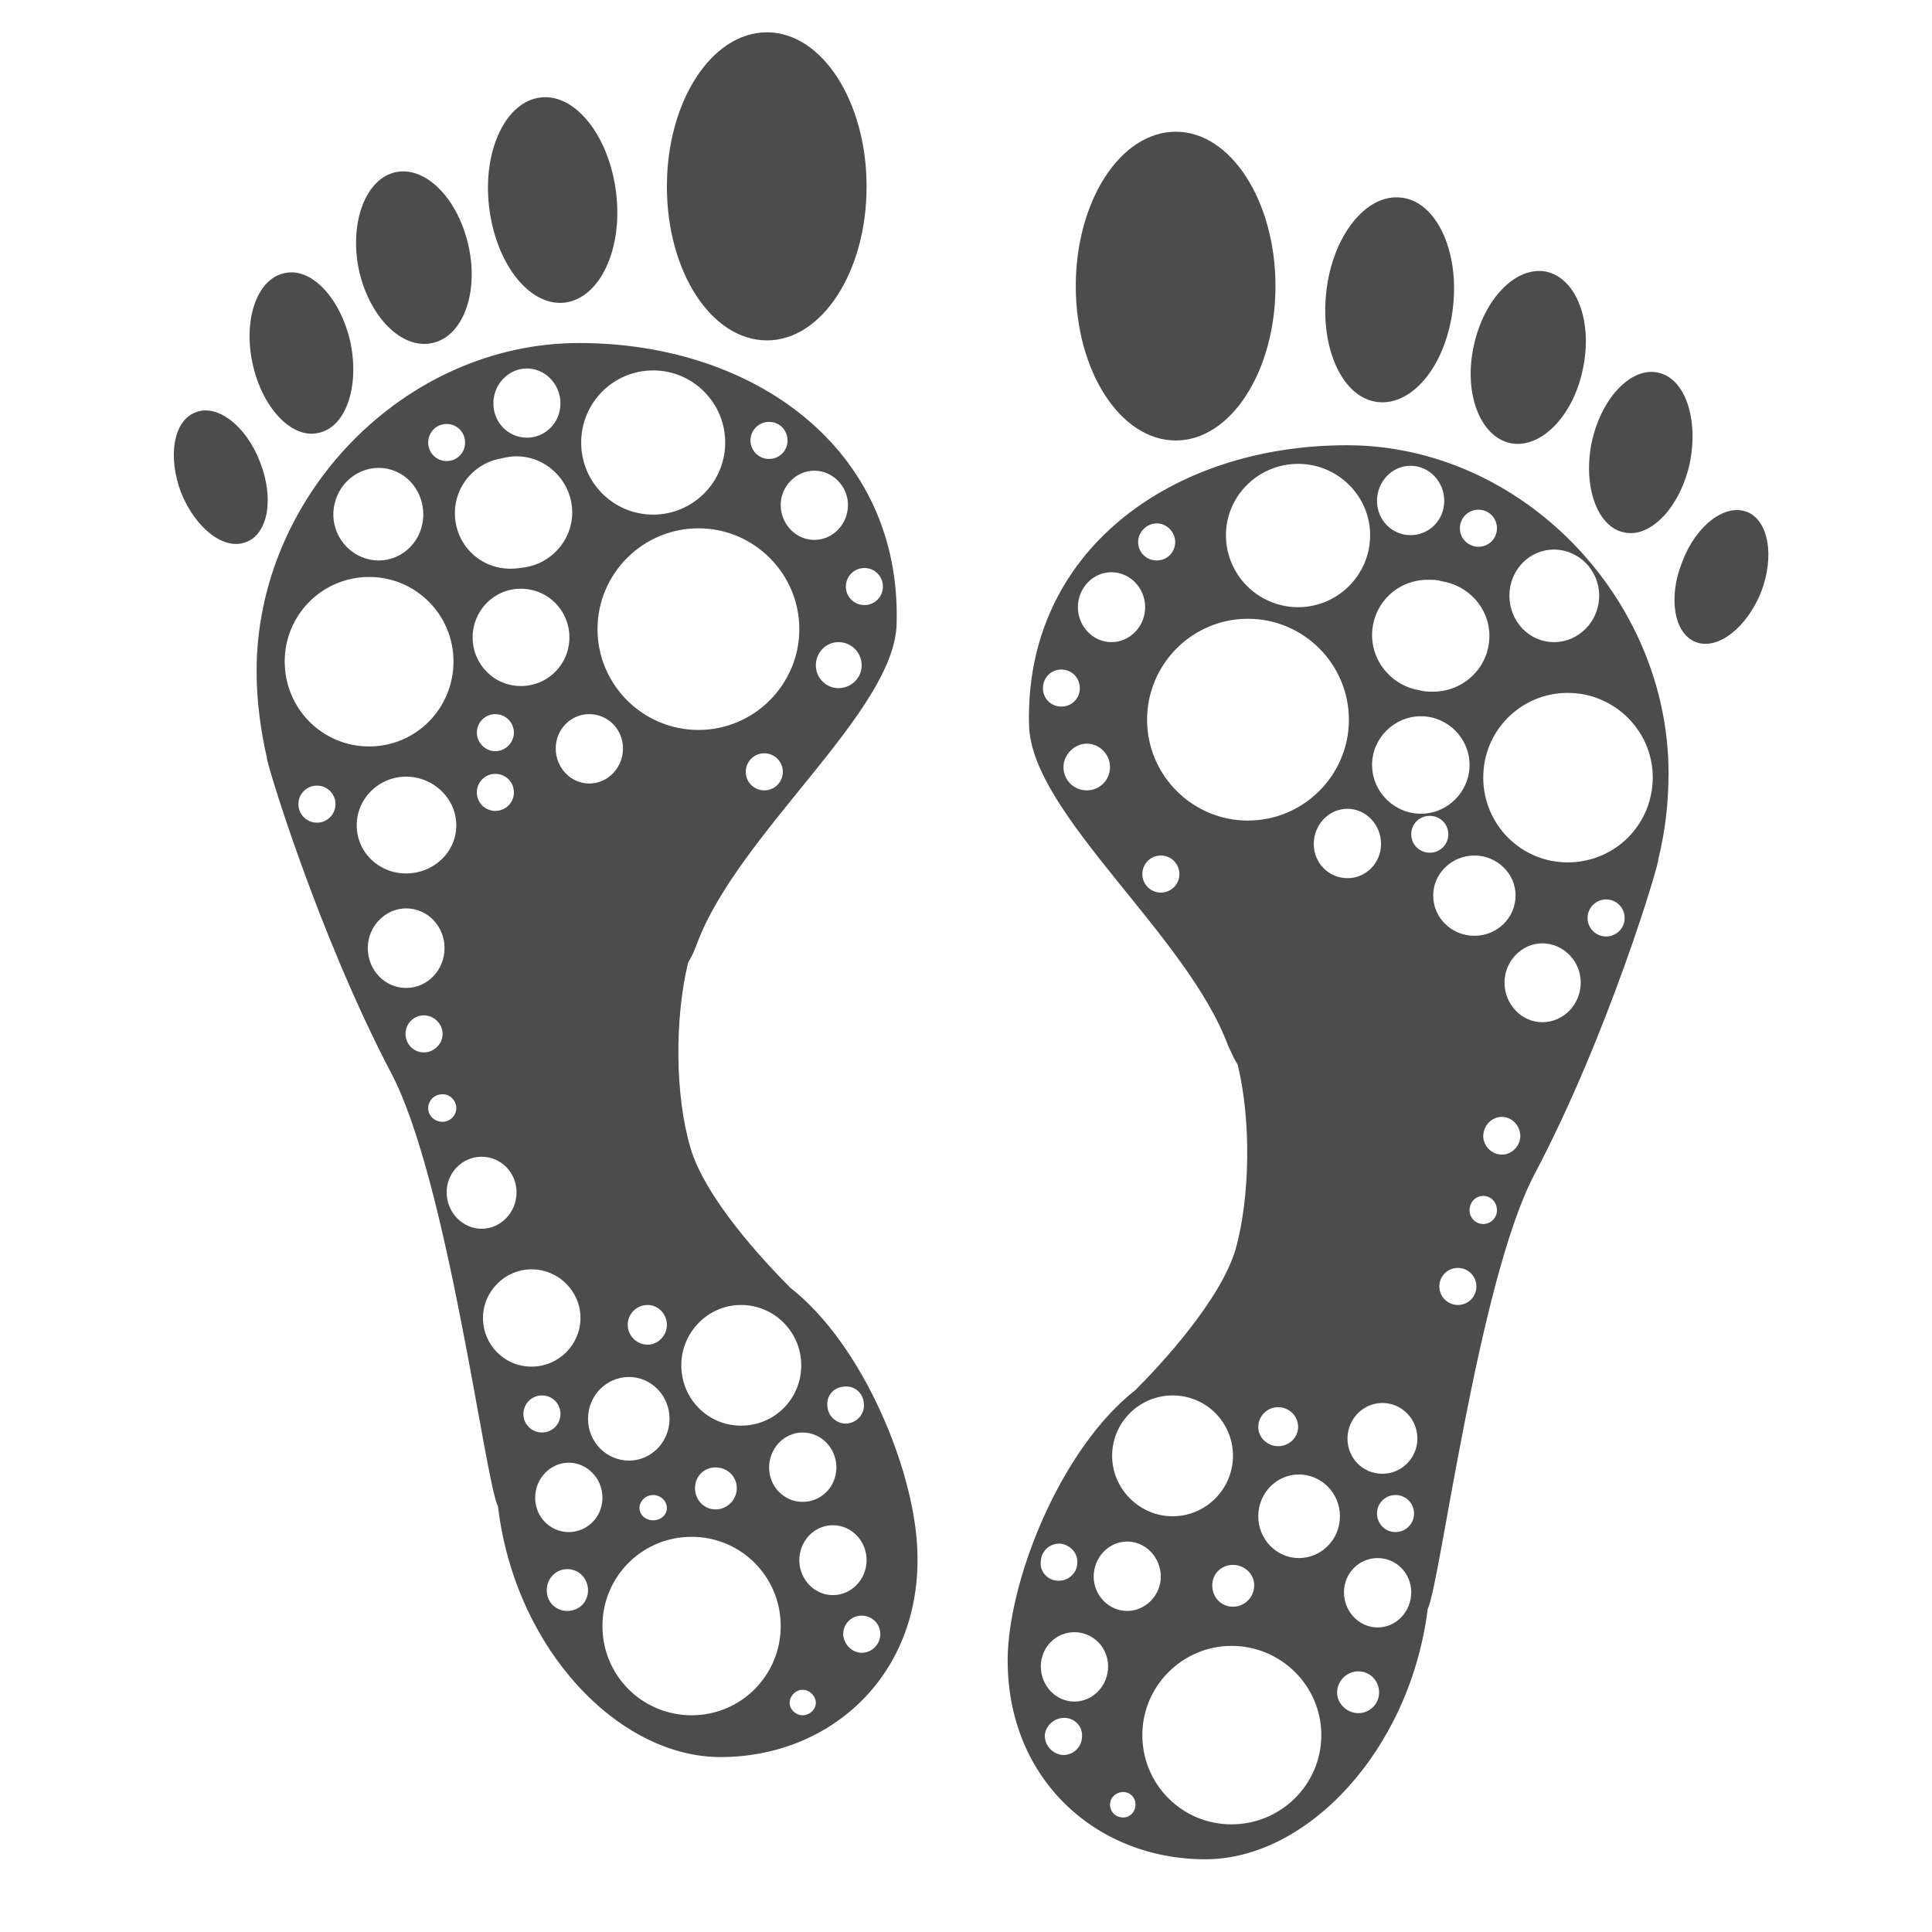 <?xml version="1.0" encoding="UTF-8"?>
<svg xmlns="http://www.w3.org/2000/svg" xmlns:xlink="http://www.w3.org/1999/xlink" width="11" height="11" viewBox="0 0 11 11" version="1.1">
<g id="surface1">
<path style=" stroke:none;fill-rule:nonzero;fill:rgb(30%,30%,30%);fill-opacity:1;" d="M 4.934 1.062 C 4.934 1.547 4.68 1.938 4.367 1.938 C 4.051 1.938 3.797 1.547 3.797 1.062 C 3.797 0.578 4.051 0.184 4.367 0.184 C 4.68 0.184 4.934 0.578 4.934 1.062 Z M 3.078 0.555 C 2.879 0.578 2.746 0.859 2.785 1.18 C 2.824 1.504 3.016 1.746 3.215 1.723 C 3.414 1.699 3.547 1.422 3.508 1.098 C 3.469 0.777 3.277 0.531 3.078 0.555 Z M 2.254 0.98 C 2.082 1.016 1.988 1.266 2.043 1.535 C 2.102 1.805 2.289 1.992 2.461 1.953 C 2.633 1.918 2.727 1.672 2.668 1.402 C 2.609 1.133 2.426 0.945 2.254 0.98 Z M 1.621 1.555 C 1.465 1.586 1.383 1.816 1.438 2.07 C 1.492 2.32 1.66 2.5 1.812 2.465 C 1.969 2.434 2.047 2.203 1.996 1.953 C 1.941 1.699 1.773 1.52 1.621 1.555 Z M 1.113 2.348 C 0.988 2.395 0.953 2.598 1.031 2.805 C 1.113 3.008 1.277 3.137 1.402 3.086 C 1.527 3.039 1.562 2.836 1.48 2.629 C 1.402 2.426 1.238 2.297 1.113 2.348 Z M 6.125 1.629 C 6.125 2.113 6.379 2.508 6.695 2.508 C 7.008 2.508 7.262 2.113 7.262 1.629 C 7.262 1.145 7.008 0.75 6.695 0.75 C 6.379 0.75 6.125 1.145 6.125 1.629 Z M 7.551 1.664 C 7.516 1.988 7.645 2.266 7.844 2.289 C 8.047 2.312 8.238 2.07 8.273 1.746 C 8.309 1.426 8.176 1.145 7.977 1.125 C 7.777 1.102 7.586 1.344 7.551 1.664 Z M 8.391 1.969 C 8.332 2.238 8.426 2.484 8.598 2.523 C 8.77 2.559 8.957 2.371 9.012 2.102 C 9.07 1.832 8.977 1.586 8.805 1.547 C 8.633 1.512 8.449 1.699 8.391 1.969 Z M 9.062 2.52 C 9.012 2.77 9.094 3 9.246 3.031 C 9.398 3.066 9.566 2.887 9.621 2.637 C 9.672 2.383 9.594 2.152 9.438 2.121 C 9.285 2.09 9.117 2.266 9.062 2.52 Z M 9.578 3.199 C 9.496 3.402 9.531 3.609 9.656 3.656 C 9.781 3.703 9.945 3.574 10.027 3.371 C 10.105 3.168 10.07 2.961 9.945 2.914 C 9.82 2.867 9.656 2.992 9.578 3.199 Z M 4.102 10.004 C 3.523 10.004 2.934 9.391 2.836 8.582 C 2.836 8.578 2.836 8.578 2.836 8.578 C 2.762 8.441 2.551 6.723 2.227 6.109 C 1.805 5.305 1.508 4.312 1.52 4.316 C 1.484 4.16 1.461 3.992 1.461 3.82 C 1.461 2.824 2.301 1.953 3.297 1.953 C 4.293 1.953 5.133 2.555 5.105 3.551 C 5.094 4.051 4.207 4.738 3.969 5.371 C 3.953 5.414 3.938 5.449 3.918 5.48 C 3.84 5.801 3.844 6.238 3.93 6.531 C 4.012 6.82 4.352 7.184 4.5 7.332 C 4.914 7.656 5.207 8.371 5.223 8.828 C 5.25 9.531 4.734 10.004 4.102 10.004 Z M 4.711 8.008 C 4.715 8.066 4.766 8.109 4.824 8.105 C 4.883 8.098 4.926 8.047 4.918 7.988 C 4.914 7.93 4.863 7.887 4.805 7.895 C 4.746 7.898 4.703 7.949 4.711 8.008 Z M 4.57 8.156 C 4.465 8.156 4.379 8.246 4.379 8.355 C 4.379 8.465 4.465 8.551 4.57 8.551 C 4.676 8.551 4.762 8.465 4.762 8.355 C 4.762 8.246 4.676 8.156 4.57 8.156 Z M 3.879 7.773 C 3.879 7.965 4.031 8.117 4.219 8.117 C 4.41 8.117 4.562 7.965 4.562 7.773 C 4.562 7.586 4.41 7.43 4.219 7.43 C 4.031 7.43 3.879 7.586 3.879 7.773 Z M 4.074 8.355 C 4.008 8.355 3.957 8.406 3.957 8.473 C 3.957 8.539 4.008 8.594 4.074 8.594 C 4.141 8.594 4.195 8.539 4.195 8.473 C 4.195 8.406 4.141 8.355 4.074 8.355 Z M 4.457 4.395 C 4.457 4.336 4.41 4.289 4.352 4.289 C 4.293 4.289 4.246 4.336 4.246 4.395 C 4.246 4.453 4.293 4.5 4.352 4.5 C 4.41 4.5 4.457 4.453 4.457 4.395 Z M 4.551 3.582 C 4.551 3.266 4.293 3.008 3.977 3.008 C 3.66 3.008 3.402 3.266 3.402 3.582 C 3.402 3.898 3.66 4.156 3.977 4.156 C 4.293 4.156 4.551 3.898 4.551 3.582 Z M 3.812 8.078 C 3.812 7.945 3.707 7.84 3.582 7.84 C 3.453 7.84 3.348 7.945 3.348 8.078 C 3.348 8.211 3.453 8.316 3.582 8.316 C 3.707 8.316 3.812 8.211 3.812 8.078 Z M 3.719 8.512 C 3.676 8.512 3.641 8.547 3.641 8.586 C 3.641 8.625 3.676 8.656 3.719 8.656 C 3.762 8.656 3.797 8.625 3.797 8.586 C 3.797 8.547 3.762 8.512 3.719 8.512 Z M 3.688 7.656 C 3.746 7.656 3.797 7.605 3.797 7.543 C 3.797 7.48 3.746 7.43 3.688 7.43 C 3.625 7.43 3.574 7.48 3.574 7.543 C 3.574 7.605 3.625 7.656 3.688 7.656 Z M 4.906 3.789 C 4.906 3.715 4.848 3.656 4.773 3.656 C 4.703 3.656 4.645 3.715 4.645 3.789 C 4.645 3.859 4.703 3.918 4.773 3.918 C 4.848 3.918 4.906 3.859 4.906 3.789 Z M 4.816 3.34 C 4.816 3.398 4.863 3.445 4.922 3.445 C 4.98 3.445 5.027 3.398 5.027 3.34 C 5.027 3.281 4.98 3.234 4.922 3.234 C 4.863 3.234 4.816 3.281 4.816 3.34 Z M 4.445 2.875 C 4.445 2.984 4.531 3.074 4.637 3.074 C 4.742 3.074 4.828 2.984 4.828 2.875 C 4.828 2.77 4.742 2.68 4.637 2.68 C 4.531 2.68 4.445 2.77 4.445 2.875 Z M 4.273 2.508 C 4.273 2.566 4.32 2.613 4.379 2.613 C 4.438 2.613 4.484 2.566 4.484 2.508 C 4.484 2.449 4.438 2.402 4.379 2.402 C 4.32 2.402 4.273 2.449 4.273 2.508 Z M 3.309 2.52 C 3.309 2.746 3.492 2.93 3.719 2.93 C 3.945 2.93 4.129 2.746 4.129 2.52 C 4.129 2.293 3.945 2.109 3.719 2.109 C 3.492 2.109 3.309 2.293 3.309 2.52 Z M 3.164 4.262 C 3.164 4.371 3.25 4.461 3.355 4.461 C 3.461 4.461 3.547 4.371 3.547 4.262 C 3.547 4.152 3.461 4.066 3.355 4.066 C 3.25 4.066 3.164 4.152 3.164 4.262 Z M 2.926 4.172 C 2.926 4.113 2.879 4.066 2.82 4.066 C 2.762 4.066 2.715 4.113 2.715 4.172 C 2.715 4.227 2.762 4.277 2.82 4.277 C 2.879 4.277 2.926 4.227 2.926 4.172 Z M 2.82 4.406 C 2.762 4.406 2.715 4.453 2.715 4.512 C 2.715 4.57 2.762 4.617 2.82 4.617 C 2.879 4.617 2.926 4.57 2.926 4.512 C 2.926 4.453 2.879 4.406 2.82 4.406 Z M 2.965 3.906 C 3.121 3.906 3.242 3.781 3.242 3.629 C 3.242 3.477 3.121 3.352 2.965 3.352 C 2.812 3.352 2.691 3.477 2.691 3.629 C 2.691 3.781 2.812 3.906 2.965 3.906 Z M 2.809 2.297 C 2.809 2.406 2.895 2.492 3 2.492 C 3.105 2.492 3.191 2.406 3.191 2.297 C 3.191 2.188 3.105 2.098 3 2.098 C 2.895 2.098 2.809 2.188 2.809 2.297 Z M 2.59 2.922 C 2.59 3.098 2.73 3.238 2.906 3.238 C 2.934 3.238 2.961 3.234 2.988 3.23 C 3.141 3.207 3.258 3.074 3.258 2.918 C 3.258 2.742 3.113 2.598 2.941 2.598 C 2.914 2.598 2.887 2.602 2.859 2.609 C 2.707 2.633 2.59 2.762 2.59 2.922 Z M 2.438 2.52 C 2.438 2.578 2.484 2.625 2.543 2.625 C 2.602 2.625 2.648 2.578 2.648 2.52 C 2.648 2.461 2.602 2.414 2.543 2.414 C 2.484 2.414 2.438 2.461 2.438 2.52 Z M 1.898 2.93 C 1.898 3.074 2.016 3.191 2.156 3.191 C 2.297 3.191 2.41 3.074 2.41 2.93 C 2.41 2.781 2.297 2.664 2.156 2.664 C 2.016 2.664 1.898 2.781 1.898 2.93 Z M 1.621 3.766 C 1.621 4.035 1.836 4.25 2.102 4.25 C 2.367 4.25 2.582 4.035 2.582 3.766 C 2.582 3.5 2.367 3.285 2.102 3.285 C 1.836 3.285 1.621 3.5 1.621 3.766 Z M 1.91 4.578 C 1.91 4.52 1.863 4.473 1.805 4.473 C 1.746 4.473 1.699 4.52 1.699 4.578 C 1.699 4.637 1.746 4.684 1.805 4.684 C 1.863 4.684 1.91 4.637 1.91 4.578 Z M 2.031 4.699 C 2.031 4.852 2.156 4.973 2.312 4.973 C 2.469 4.973 2.598 4.852 2.598 4.699 C 2.598 4.547 2.469 4.422 2.312 4.422 C 2.156 4.422 2.031 4.547 2.031 4.699 Z M 2.312 5.625 C 2.434 5.625 2.531 5.523 2.531 5.398 C 2.531 5.273 2.434 5.172 2.312 5.172 C 2.195 5.172 2.094 5.273 2.094 5.398 C 2.094 5.523 2.191 5.625 2.312 5.625 Z M 2.414 5.992 C 2.469 5.992 2.52 5.945 2.52 5.887 C 2.52 5.828 2.469 5.781 2.414 5.781 C 2.355 5.781 2.309 5.828 2.309 5.887 C 2.309 5.945 2.355 5.992 2.414 5.992 Z M 2.52 6.387 C 2.562 6.387 2.598 6.352 2.598 6.309 C 2.598 6.266 2.562 6.23 2.52 6.23 C 2.473 6.23 2.438 6.266 2.438 6.309 C 2.438 6.352 2.473 6.387 2.52 6.387 Z M 2.742 6.996 C 2.852 6.996 2.941 6.902 2.941 6.789 C 2.941 6.676 2.852 6.586 2.742 6.586 C 2.633 6.586 2.543 6.676 2.543 6.789 C 2.543 6.902 2.633 6.996 2.742 6.996 Z M 3.027 7.781 C 3.18 7.781 3.305 7.656 3.305 7.504 C 3.305 7.352 3.18 7.227 3.027 7.227 C 2.875 7.227 2.75 7.352 2.75 7.504 C 2.75 7.656 2.871 7.781 3.027 7.781 Z M 3.086 8.156 C 3.145 8.156 3.191 8.109 3.191 8.051 C 3.191 7.992 3.145 7.945 3.086 7.945 C 3.027 7.945 2.98 7.992 2.98 8.051 C 2.98 8.109 3.027 8.156 3.086 8.156 Z M 3.348 9.055 C 3.348 8.988 3.297 8.934 3.23 8.934 C 3.164 8.934 3.113 8.988 3.113 9.055 C 3.113 9.121 3.164 9.172 3.23 9.172 C 3.297 9.172 3.348 9.121 3.348 9.055 Z M 3.43 8.527 C 3.43 8.418 3.344 8.328 3.238 8.328 C 3.133 8.328 3.047 8.418 3.047 8.527 C 3.047 8.637 3.133 8.723 3.238 8.723 C 3.344 8.723 3.43 8.637 3.43 8.527 Z M 4.445 9.258 C 4.445 8.977 4.219 8.75 3.938 8.75 C 3.656 8.75 3.43 8.977 3.43 9.258 C 3.43 9.539 3.656 9.766 3.938 9.766 C 4.219 9.766 4.445 9.539 4.445 9.258 Z M 4.645 9.695 C 4.645 9.656 4.609 9.621 4.57 9.621 C 4.531 9.621 4.496 9.656 4.496 9.695 C 4.496 9.734 4.531 9.766 4.57 9.766 C 4.609 9.766 4.645 9.734 4.645 9.695 Z M 4.742 9.082 C 4.848 9.082 4.934 8.992 4.934 8.883 C 4.934 8.773 4.848 8.684 4.742 8.684 C 4.637 8.684 4.551 8.773 4.551 8.883 C 4.551 8.992 4.637 9.082 4.742 9.082 Z M 5.012 9.297 C 5.008 9.238 4.957 9.195 4.898 9.199 C 4.84 9.203 4.797 9.254 4.801 9.312 C 4.809 9.371 4.859 9.414 4.914 9.41 C 4.973 9.406 5.016 9.352 5.012 9.297 Z M 5.738 9.41 C 5.758 8.953 6.051 8.238 6.465 7.914 C 6.613 7.766 6.949 7.402 7.035 7.113 C 7.117 6.82 7.125 6.383 7.047 6.062 C 7.027 6.031 7.012 5.996 6.992 5.953 C 6.758 5.32 5.871 4.633 5.859 4.129 C 5.832 3.137 6.672 2.535 7.668 2.535 C 8.664 2.535 9.5 3.406 9.5 4.402 C 9.5 4.574 9.48 4.738 9.441 4.895 C 9.453 4.895 9.16 5.887 8.734 6.691 C 8.414 7.305 8.199 9.023 8.129 9.16 C 8.027 9.969 7.441 10.586 6.863 10.586 C 6.227 10.586 5.715 10.109 5.738 9.41 Z M 6.039 8.789 C 5.98 8.785 5.93 8.828 5.926 8.887 C 5.918 8.945 5.961 8.996 6.02 9 C 6.078 9.004 6.129 8.961 6.133 8.906 C 6.141 8.848 6.098 8.797 6.039 8.789 Z M 6.227 8.977 C 6.227 9.082 6.312 9.172 6.418 9.172 C 6.523 9.172 6.609 9.082 6.609 8.977 C 6.609 8.867 6.523 8.777 6.418 8.777 C 6.312 8.777 6.227 8.867 6.227 8.977 Z M 5.926 9.488 C 5.926 9.598 6.012 9.688 6.117 9.688 C 6.223 9.688 6.309 9.598 6.309 9.488 C 6.309 9.379 6.223 9.293 6.117 9.293 C 6.012 9.293 5.926 9.379 5.926 9.488 Z M 6.676 7.945 C 6.488 7.945 6.332 8.098 6.332 8.289 C 6.332 8.477 6.488 8.633 6.676 8.633 C 6.867 8.633 7.02 8.477 7.02 8.289 C 7.02 8.098 6.867 7.945 6.676 7.945 Z M 6.902 9.027 C 6.902 9.094 6.953 9.148 7.02 9.148 C 7.086 9.148 7.141 9.094 7.141 9.027 C 7.141 8.961 7.086 8.91 7.02 8.91 C 6.953 8.91 6.902 8.961 6.902 9.027 Z M 6.609 5.082 C 6.668 5.082 6.715 5.035 6.715 4.977 C 6.715 4.918 6.668 4.871 6.609 4.871 C 6.551 4.871 6.504 4.918 6.504 4.977 C 6.504 5.035 6.551 5.082 6.609 5.082 Z M 7.105 4.672 C 7.422 4.672 7.68 4.414 7.68 4.098 C 7.68 3.781 7.422 3.523 7.105 3.523 C 6.789 3.523 6.531 3.781 6.531 4.098 C 6.531 4.414 6.789 4.672 7.105 4.672 Z M 7.395 8.871 C 7.523 8.871 7.629 8.766 7.629 8.633 C 7.629 8.5 7.523 8.395 7.395 8.395 C 7.27 8.395 7.164 8.5 7.164 8.633 C 7.164 8.766 7.27 8.871 7.395 8.871 Z M 7.391 8.125 C 7.391 8.062 7.34 8.012 7.277 8.012 C 7.215 8.012 7.164 8.062 7.164 8.125 C 7.164 8.184 7.215 8.234 7.277 8.234 C 7.34 8.234 7.391 8.184 7.391 8.125 Z M 6.188 4.5 C 6.262 4.5 6.32 4.441 6.32 4.367 C 6.32 4.297 6.262 4.234 6.188 4.234 C 6.117 4.234 6.055 4.297 6.055 4.367 C 6.055 4.441 6.113 4.5 6.188 4.5 Z M 6.043 3.812 C 5.984 3.812 5.938 3.859 5.938 3.918 C 5.938 3.977 5.984 4.023 6.043 4.023 C 6.102 4.023 6.148 3.977 6.148 3.918 C 6.148 3.859 6.102 3.812 6.043 3.812 Z M 6.328 3.258 C 6.223 3.258 6.137 3.348 6.137 3.457 C 6.137 3.566 6.223 3.656 6.328 3.656 C 6.434 3.656 6.52 3.566 6.52 3.457 C 6.52 3.348 6.434 3.258 6.328 3.258 Z M 6.586 2.98 C 6.527 2.98 6.48 3.031 6.48 3.086 C 6.48 3.145 6.527 3.191 6.586 3.191 C 6.645 3.191 6.691 3.145 6.691 3.086 C 6.691 3.031 6.645 2.98 6.586 2.98 Z M 7.391 2.641 C 7.164 2.641 6.98 2.824 6.98 3.047 C 6.98 3.273 7.164 3.457 7.391 3.457 C 7.617 3.457 7.801 3.273 7.801 3.047 C 7.801 2.824 7.617 2.641 7.391 2.641 Z M 7.672 4.605 C 7.566 4.605 7.48 4.695 7.48 4.805 C 7.48 4.914 7.566 5 7.672 5 C 7.777 5 7.863 4.914 7.863 4.805 C 7.863 4.695 7.777 4.605 7.672 4.605 Z M 8.141 4.855 C 8.199 4.855 8.246 4.809 8.246 4.75 C 8.246 4.691 8.199 4.645 8.141 4.645 C 8.082 4.645 8.035 4.691 8.035 4.75 C 8.035 4.809 8.082 4.855 8.141 4.855 Z M 8.367 4.355 C 8.367 4.203 8.242 4.078 8.09 4.078 C 7.938 4.078 7.812 4.203 7.812 4.355 C 7.812 4.508 7.938 4.633 8.09 4.633 C 8.242 4.633 8.367 4.508 8.367 4.355 Z M 8.031 2.652 C 7.926 2.652 7.84 2.742 7.84 2.852 C 7.84 2.961 7.926 3.047 8.031 3.047 C 8.137 3.047 8.223 2.961 8.223 2.852 C 8.223 2.742 8.137 2.652 8.031 2.652 Z M 8.207 3.309 C 8.184 3.301 8.156 3.301 8.129 3.301 C 7.953 3.301 7.812 3.441 7.812 3.617 C 7.812 3.773 7.93 3.906 8.082 3.93 C 8.109 3.938 8.133 3.938 8.16 3.938 C 8.336 3.938 8.48 3.797 8.48 3.621 C 8.48 3.461 8.359 3.332 8.207 3.309 Z M 8.418 2.902 C 8.359 2.902 8.312 2.949 8.312 3.008 C 8.312 3.066 8.359 3.113 8.418 3.113 C 8.477 3.113 8.523 3.066 8.523 3.008 C 8.523 2.949 8.477 2.902 8.418 2.902 Z M 8.848 3.129 C 8.707 3.129 8.594 3.246 8.594 3.391 C 8.594 3.539 8.707 3.656 8.848 3.656 C 8.988 3.656 9.105 3.539 9.105 3.391 C 9.105 3.246 8.988 3.129 8.848 3.129 Z M 8.926 3.945 C 8.66 3.945 8.445 4.16 8.445 4.426 C 8.445 4.695 8.66 4.91 8.926 4.91 C 9.195 4.91 9.41 4.695 9.41 4.426 C 9.41 4.16 9.191 3.945 8.926 3.945 Z M 9.145 5.332 C 9.203 5.332 9.25 5.285 9.25 5.227 C 9.25 5.168 9.203 5.121 9.145 5.121 C 9.086 5.121 9.039 5.168 9.039 5.227 C 9.039 5.285 9.086 5.332 9.145 5.332 Z M 8.395 4.871 C 8.266 4.871 8.16 4.973 8.16 5.098 C 8.16 5.227 8.266 5.328 8.395 5.328 C 8.523 5.328 8.629 5.227 8.629 5.098 C 8.629 4.973 8.523 4.871 8.395 4.871 Z M 9 5.594 C 9 5.473 8.902 5.371 8.781 5.371 C 8.664 5.371 8.566 5.473 8.566 5.594 C 8.566 5.719 8.664 5.82 8.781 5.82 C 8.902 5.82 9 5.719 9 5.594 Z M 8.656 6.469 C 8.656 6.41 8.609 6.359 8.551 6.359 C 8.492 6.359 8.445 6.41 8.445 6.469 C 8.445 6.523 8.492 6.574 8.551 6.574 C 8.609 6.574 8.656 6.523 8.656 6.469 Z M 8.406 7.324 C 8.406 7.266 8.359 7.219 8.301 7.219 C 8.242 7.219 8.195 7.266 8.195 7.324 C 8.195 7.383 8.242 7.43 8.301 7.43 C 8.359 7.43 8.406 7.383 8.406 7.324 Z M 8.523 6.891 C 8.523 6.844 8.488 6.809 8.445 6.809 C 8.402 6.809 8.367 6.844 8.367 6.891 C 8.367 6.934 8.402 6.969 8.445 6.969 C 8.488 6.969 8.523 6.934 8.523 6.891 Z M 8.07 8.191 C 8.07 8.078 7.98 7.988 7.871 7.988 C 7.762 7.988 7.672 8.078 7.672 8.191 C 7.672 8.301 7.758 8.391 7.871 8.391 C 7.98 8.391 8.07 8.301 8.07 8.191 Z M 8.051 8.617 C 8.051 8.559 8.004 8.512 7.945 8.512 C 7.887 8.512 7.84 8.559 7.84 8.617 C 7.84 8.676 7.887 8.723 7.945 8.723 C 8.004 8.723 8.051 8.676 8.051 8.617 Z M 7.734 9.754 C 7.801 9.754 7.852 9.699 7.852 9.637 C 7.852 9.57 7.801 9.516 7.734 9.516 C 7.668 9.516 7.613 9.57 7.613 9.637 C 7.613 9.699 7.668 9.754 7.734 9.754 Z M 7.844 9.266 C 7.949 9.266 8.035 9.176 8.035 9.066 C 8.035 8.957 7.949 8.871 7.844 8.871 C 7.738 8.871 7.652 8.957 7.652 9.066 C 7.652 9.176 7.738 9.266 7.844 9.266 Z M 7.012 10.387 C 7.293 10.387 7.523 10.16 7.523 9.879 C 7.523 9.598 7.293 9.371 7.012 9.371 C 6.734 9.371 6.504 9.598 6.504 9.879 C 6.504 10.16 6.73 10.387 7.012 10.387 Z M 6.395 10.348 C 6.434 10.348 6.465 10.316 6.465 10.273 C 6.465 10.234 6.434 10.203 6.395 10.203 C 6.355 10.203 6.32 10.234 6.32 10.273 C 6.32 10.316 6.352 10.348 6.395 10.348 Z M 6.047 9.992 C 6.105 9.996 6.156 9.953 6.16 9.895 C 6.168 9.836 6.125 9.785 6.066 9.781 C 6.008 9.777 5.957 9.82 5.949 9.875 C 5.945 9.934 5.988 9.984 6.047 9.992 Z M 6.047 9.992 "/>
</g>
</svg>
